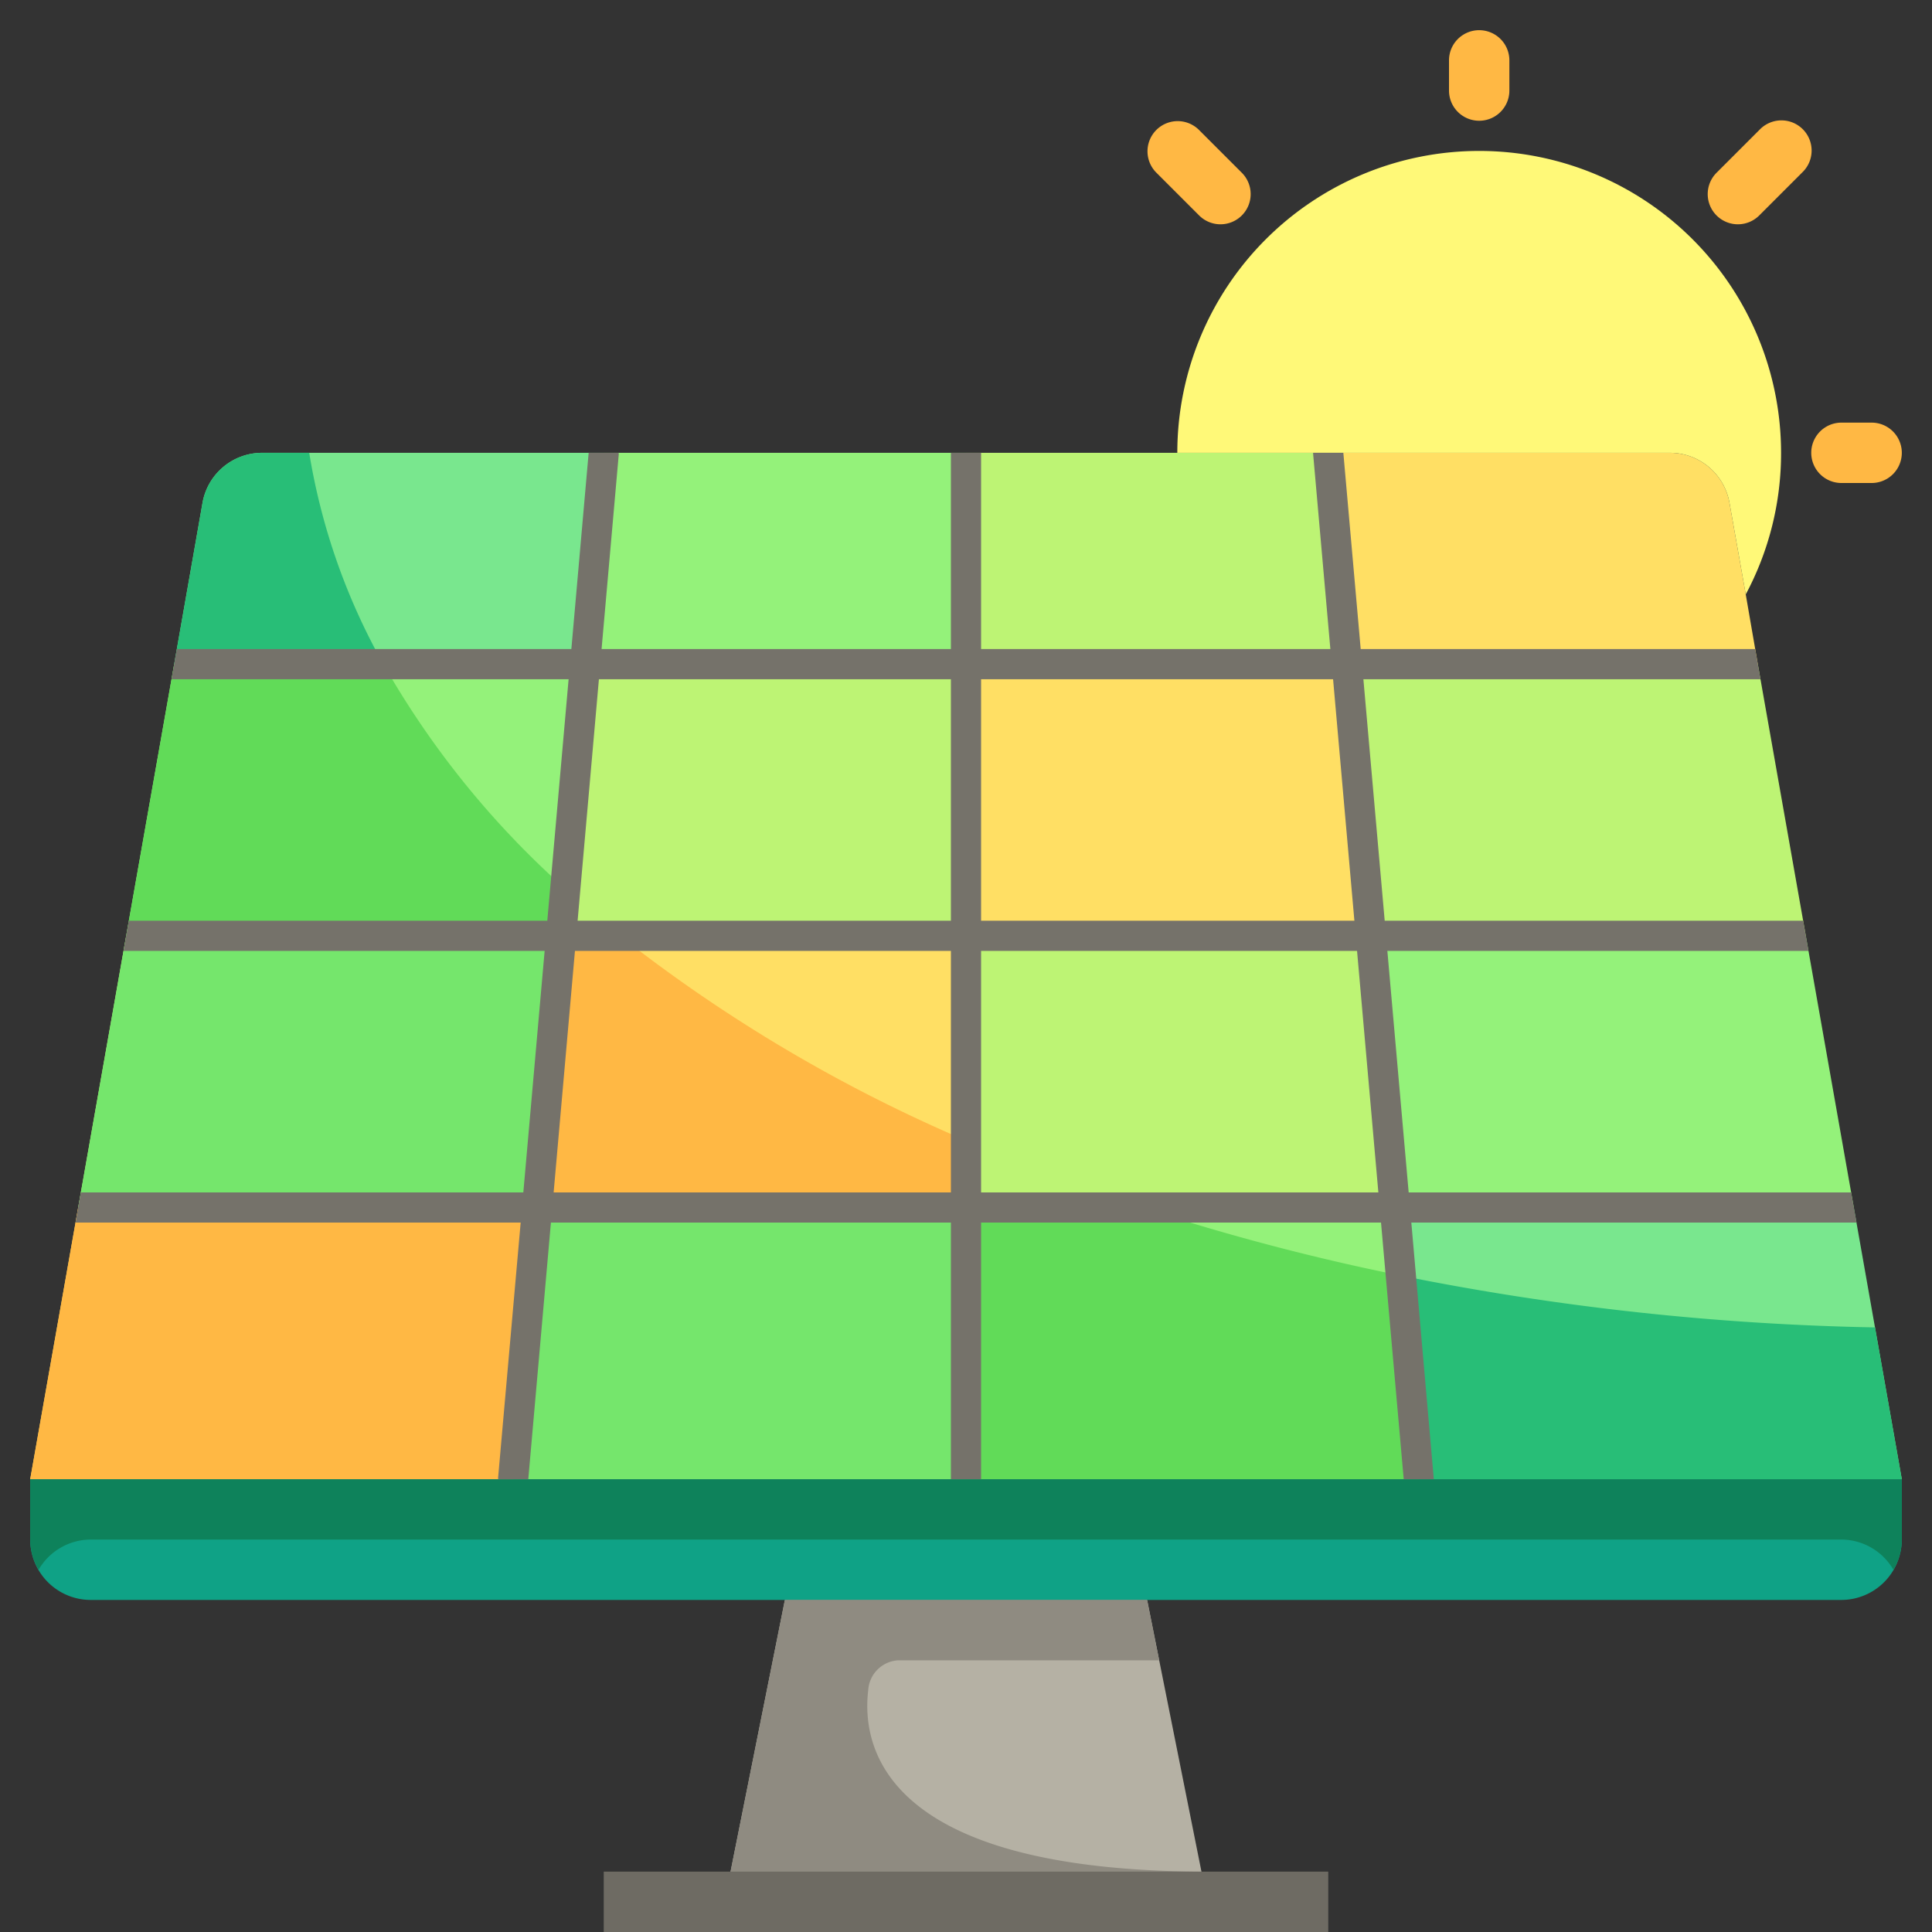 <svg xmlns="http://www.w3.org/2000/svg" viewBox="0 0 64 64"><rect x="0" y="0" width="64" height="64" fill="#333333" stroke="none"/><g id="_24-solar" data-name="24-solar"><polygon points="38 53 40 63 24 63 26 53 38 53" style="fill:#b5b1a4"/><path d="M63,49v2a2.006,2.006,0,0,1-2,2H3a2.006,2.006,0,0,1-2-2V49H63Z" style="fill:#0fa286"/><path d="M20,15l-.62,7H5.77l.94-5.35A2.005,2.005,0,0,1,8.68,15Z" style="fill:#79e78e"/><polygon points="19.38 22 18.59 31 4.18 31 5.77 22 19.38 22" style="fill:#94f27a"/><polygon points="32 15 32 22 19.38 22 20 15 32 15" style="fill:#94f27a"/><polygon points="18.59 31 17.79 40 2.59 40 4.18 31 18.59 31" style="fill:#bdf474"/><polygon points="32 22 32 31 18.59 31 19.38 22 32 22" style="fill:#bdf474"/><polygon points="44 15 44.62 22 32 22 32 15 39 15 44 15" style="fill:#bdf474"/><polygon points="61.41 40 63 49 47 49 46.21 40 61.41 40" style="fill:#79e78e"/><polygon points="46.21 40 47 49 32 49 32 48 32 40 46.21 40" style="fill:#94f27a"/><polygon points="59.82 31 61.41 40 46.21 40 45.41 31 59.82 31" style="fill:#94f27a"/><polygon points="32 48 32 49 17 49 17.79 40 32 40 32 48" style="fill:#bdf474"/><polygon points="45.41 31 46.21 40 32 40 32 31 45.41 31" style="fill:#bdf474"/><polygon points="58.23 22 59.82 31 45.41 31 44.62 22 58.23 22" style="fill:#bdf474"/><polygon points="17.79 40 17 49 1 49 2.59 40 17.79 40" style="fill:#ffce54"/><polygon points="32 31 32 40 17.79 40 18.59 31 32 31" style="fill:#ffdf64"/><polygon points="44.62 22 45.41 31 32 31 32 22 44.62 22" style="fill:#ffdf64"/><path d="M57.83,19.69l.4,2.31H44.62L44,15H55.32a2.005,2.005,0,0,1,1.97,1.65Z" style="fill:#ffdf64"/><path d="M59,15a9.908,9.908,0,0,1-1.17,4.69l-.54-3.04A2.005,2.005,0,0,0,55.32,15H39a10,10,0,0,1,20,0Z" style="fill:#fff978"/><path d="M63,49H1v2a1.975,1.975,0,0,0,.279,1A2,2,0,0,1,3,51H61a2,2,0,0,1,1.721,1A1.975,1.975,0,0,0,63,51Z" style="fill:#0e825b"/><path d="M28.761,55.987A1.056,1.056,0,0,1,29.752,55H38.4L38,53H26L24,63H40l-.2-1C29.3,61.946,28.533,57.9,28.761,55.987Z" style="fill:#8f8b81"/><rect x="20" y="62" width="24" height="2" style="fill:#6e6b63"/><path d="M49,4a1,1,0,0,1-1-1V2a1,1,0,0,1,2,0V3A1,1,0,0,1,49,4Z" style="fill:#ffb844"/><path d="M62,16H61a1,1,0,0,1,0-2h1a1,1,0,0,1,0,2Z" style="fill:#ffb844"/><path d="M57.57,7.43a1,1,0,0,1-.707-1.707l1.43-1.43a1,1,0,1,1,1.414,1.414l-1.43,1.43A1,1,0,0,1,57.57,7.43Z" style="fill:#ffb844"/><path d="M40.43,7.43a1,1,0,0,1-.707-.293l-1.43-1.43a1,1,0,0,1,1.414-1.414l1.43,1.43A1,1,0,0,1,40.43,7.43Z" style="fill:#ffb844"/><path d="M10.243,15H8.68a2.005,2.005,0,0,0-1.97,1.65L5.77,22H12.7A21.2,21.2,0,0,1,10.243,15Z" style="fill:#28be77"/><path d="M18.727,29.445A29.478,29.478,0,0,1,12.7,22H5.77L4.18,31H18.59Z" style="fill:#61db58"/><polygon points="18.59 31 4.18 31 2.59 40 17.79 40 18.59 31" style="fill:#75e66c"/><path d="M18.727,29.445,18.59,31h1.948C19.907,30.494,19.307,29.974,18.727,29.445Z" style="fill:#bdf474"/><path d="M46.408,42.257,47,49H63l-.888-5.028A87.715,87.715,0,0,1,46.408,42.257Z" style="fill:#28be77"/><path d="M37.836,40H32v9H47l-.592-6.743A76.285,76.285,0,0,1,37.836,40Z" style="fill:#61db58"/><polygon points="32 40 17.79 40 17 49 32 49 32 48 32 40" style="fill:#75e66c"/><path d="M32,40h5.836Q34.793,39,32,37.782Z" style="fill:#bdf474"/><polygon points="2.59 40 1 49 17 49 17.79 40 2.59 40" style="fill:#ffb844"/><path d="M20.538,31H18.59l-.8,9H32V37.782A50.776,50.776,0,0,1,20.538,31Z" style="fill:#ffb844"/><path d="M47.493,49c0-.015.006-.029,0-.044L46.752,40.5H61.5L61.41,40l-.088-.5H46.664l-.706-8h13.95L59.82,31l-.088-.5H45.87l-.706-8H58.318L58.23,22l-.087-.5H45.075L44.5,15h-1c0,.015-.006.029,0,.044l.57,6.456H32.5V15h-1v6.5H19.928l.57-6.456c0-.015-.005-.029-.005-.044H19.5l-.573,6.5H5.858L5.77,22l-.088.5H18.836l-.706,8H4.268L4.18,31l-.088.5h13.95l-.706,8H2.678L2.59,40l-.088.5H17.248L16.5,48.956c0,.015.005.029.005.044H17.5l.75-8.5H31.5V49h1V40.5H45.748L46.5,49h1ZM31.5,39.5H18.34l.706-8H31.5Zm0-9H19.134l.706-8H31.5Zm1-8H44.16l.706,8H32.5Zm0,17v-8H44.954l.706,8Z" style="fill:#75726a"/></g></svg>